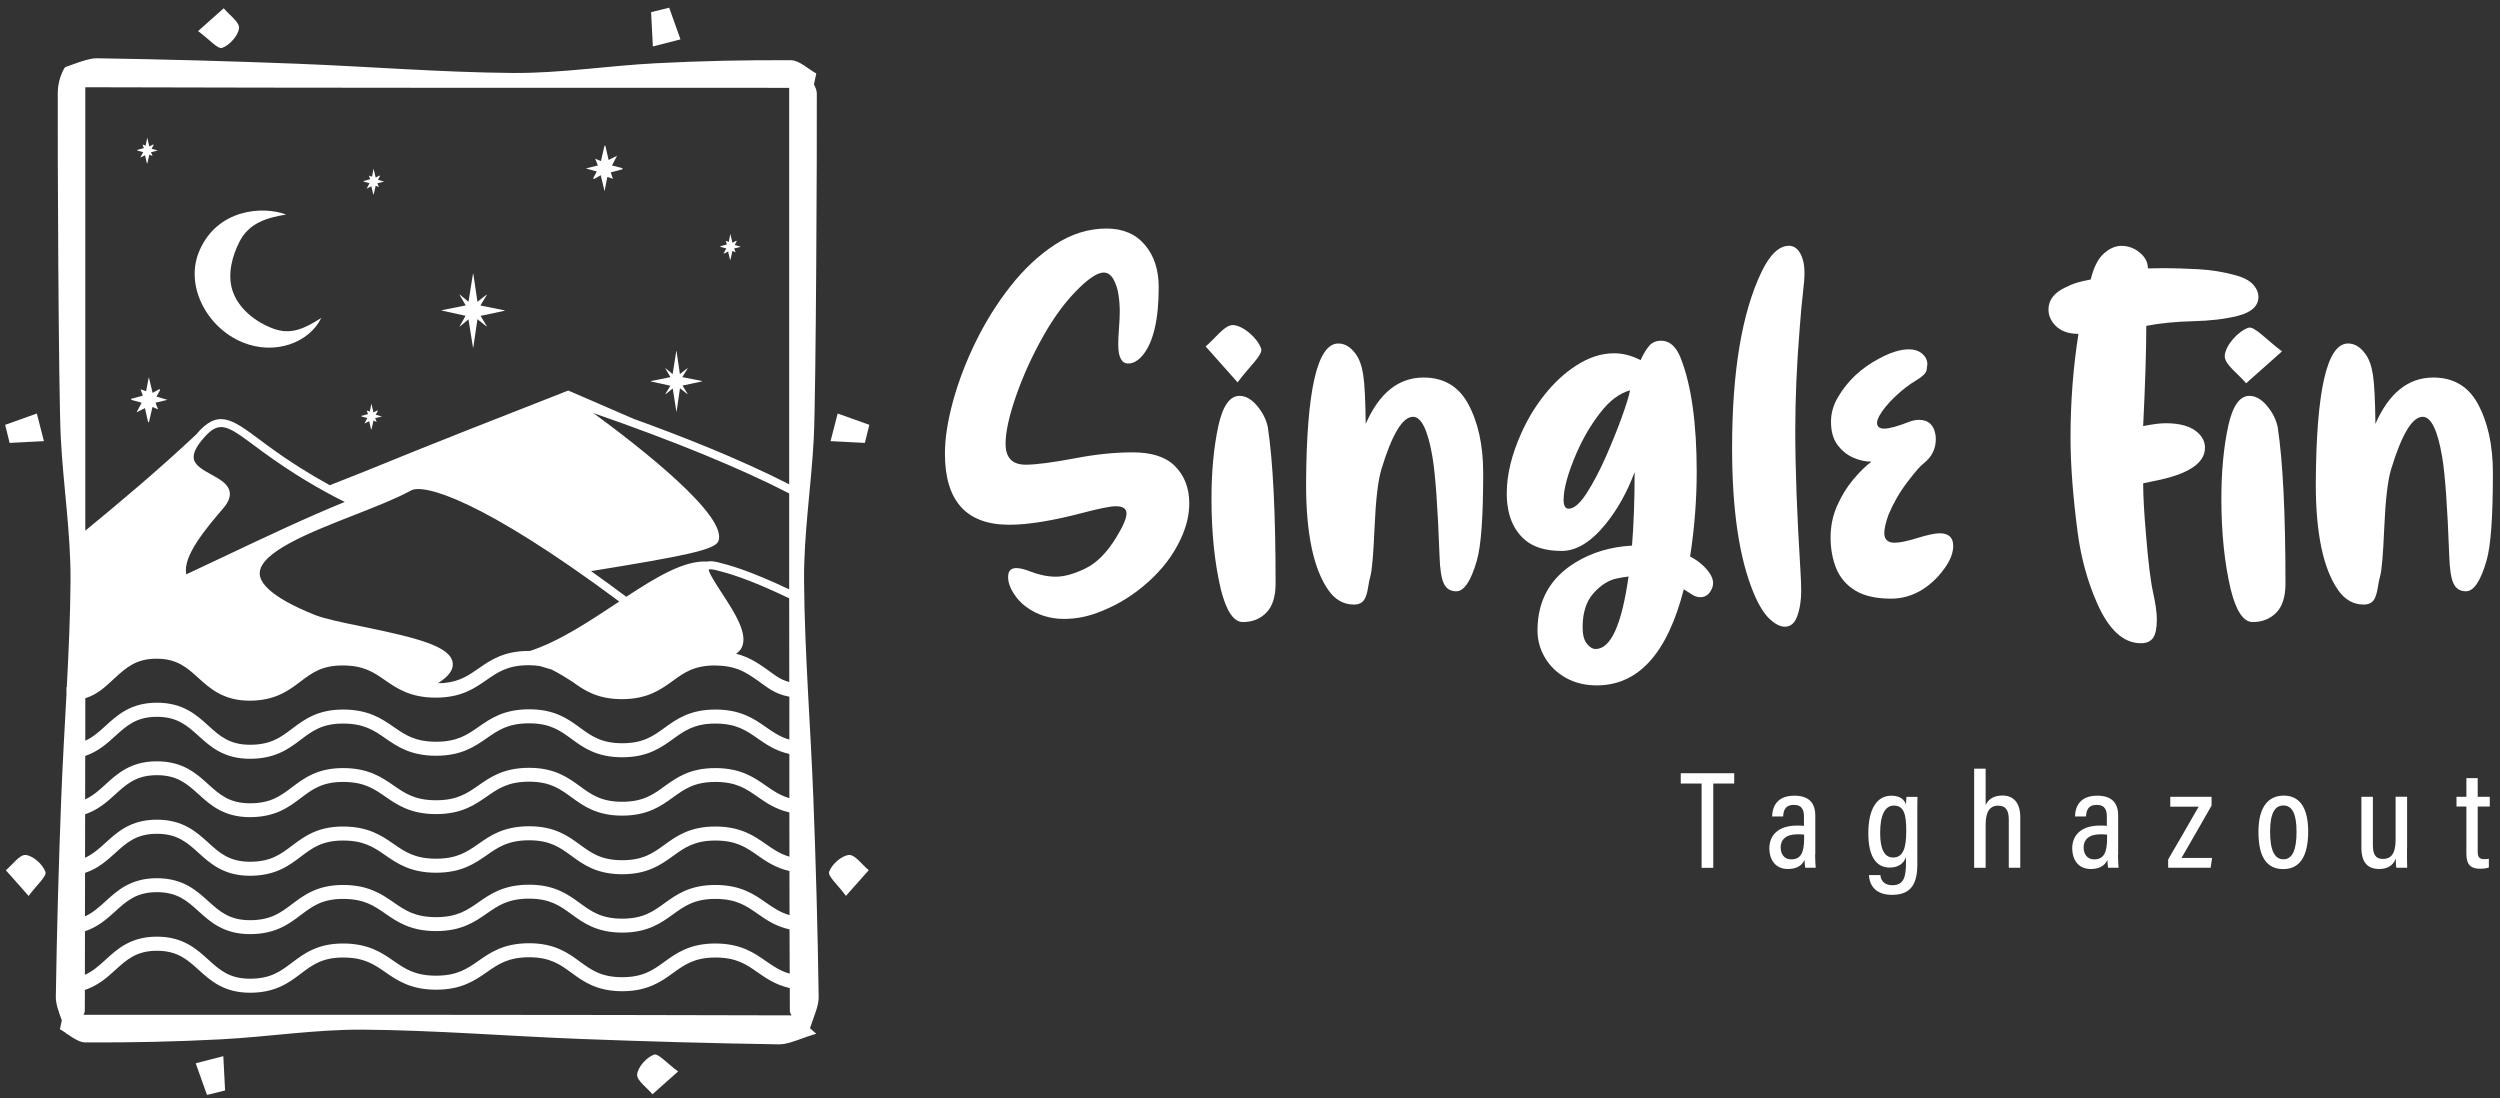 <svg width="296" height="130" viewBox="0 0 296 130" fill="none" xmlns="http://www.w3.org/2000/svg">
<rect x="0" y="0" width="296" height="130" fill="#333333" stroke="none"/>
<path d="M70.66 20.31C70.49 20.62 70.36 20.86 70.23 21.1C70.26 21.13 70.29 21.17 70.32 21.2C70.56 21.07 70.8 20.93 71.13 20.75C71.28 21.37 71.41 21.93 71.58 22.64C71.71 21.97 71.8 21.48 71.91 20.95C72.15 21.03 72.32 21.09 72.57 21.17C72.46 20.87 72.39 20.66 72.31 20.41C72.8 20.28 73.25 20.16 73.71 20.04C73.7 20 73.7 19.95 73.69 19.91C73.3 19.81 72.91 19.7 72.46 19.59C72.65 19.22 72.82 18.91 73.06 18.44C72.64 18.65 72.4 18.77 72.06 18.94C71.92 18.33 71.8 17.79 71.67 17.24C71.64 17.25 71.6 17.25 71.57 17.26C71.44 17.85 71.3 18.43 71.15 19.07C70.9 18.97 70.72 18.89 70.47 18.79C70.59 19.09 70.68 19.32 70.79 19.59C70.33 19.7 69.92 19.8 69.37 19.94C69.88 20.08 70.25 20.19 70.66 20.31Z" fill="white"/>
<path d="M16.77 47.68C16.58 48.05 16.42 48.36 16.17 48.82C16.58 48.61 16.83 48.49 17.16 48.32C17.3 48.92 17.42 49.46 17.54 50C17.57 49.99 17.61 49.99 17.64 49.98C17.77 49.4 17.91 48.82 18.05 48.19C18.3 48.29 18.47 48.37 18.72 48.47C18.6 48.17 18.51 47.95 18.41 47.68C18.87 47.57 19.27 47.47 19.82 47.34C19.3 47.19 18.94 47.08 18.53 46.96C18.7 46.65 18.83 46.41 18.96 46.17C18.93 46.14 18.9 46.1 18.87 46.07C18.63 46.2 18.4 46.33 18.07 46.52C17.92 45.91 17.79 45.36 17.62 44.65C17.49 45.31 17.4 45.8 17.3 46.32C17.06 46.24 16.9 46.18 16.65 46.1C16.75 46.4 16.83 46.61 16.91 46.85C16.42 46.98 15.98 47.1 15.53 47.22C15.54 47.26 15.54 47.31 15.55 47.35C15.94 47.46 16.33 47.56 16.77 47.68Z" fill="white"/>
<path d="M16.26 17.83C16.48 17.89 16.7 17.95 16.95 18.01C16.84 18.22 16.75 18.39 16.61 18.66C16.85 18.54 16.98 18.47 17.17 18.38C17.25 18.72 17.32 19.03 17.39 19.34C17.41 19.34 17.43 19.33 17.45 19.33C17.53 19 17.6 18.67 17.68 18.31C17.82 18.37 17.92 18.41 18.06 18.47C17.99 18.3 17.94 18.17 17.88 18.02C18.14 17.96 18.37 17.9 18.68 17.82C18.39 17.73 18.18 17.67 17.95 17.61C18.05 17.43 18.12 17.3 18.19 17.16C18.17 17.14 18.16 17.12 18.14 17.1C18.01 17.17 17.87 17.25 17.68 17.35C17.6 17 17.52 16.69 17.43 16.29C17.36 16.66 17.3 16.94 17.25 17.24C17.11 17.19 17.02 17.16 16.88 17.11C16.94 17.28 16.98 17.4 17.03 17.54C16.75 17.61 16.5 17.68 16.25 17.75C16.25 17.78 16.25 17.8 16.26 17.83Z" fill="white"/>
<path d="M43.06 21.51C43.28 21.57 43.5 21.63 43.75 21.69C43.64 21.9 43.55 22.07 43.41 22.34C43.65 22.22 43.78 22.15 43.97 22.06C44.05 22.4 44.12 22.71 44.19 23.02C44.21 23.02 44.23 23.01 44.25 23.01C44.33 22.68 44.4 22.35 44.48 21.99C44.62 22.05 44.72 22.09 44.86 22.15C44.79 21.98 44.74 21.86 44.68 21.7C44.94 21.64 45.17 21.58 45.48 21.5C45.19 21.41 44.98 21.35 44.75 21.29C44.85 21.11 44.92 20.98 44.99 20.84C44.97 20.82 44.96 20.8 44.94 20.78C44.81 20.85 44.67 20.93 44.48 21.03C44.4 20.68 44.32 20.37 44.23 19.97C44.16 20.34 44.1 20.62 44.05 20.92C43.91 20.87 43.82 20.84 43.68 20.79C43.74 20.96 43.78 21.08 43.83 21.22C43.55 21.29 43.3 21.36 43.05 21.43C43.06 21.46 43.06 21.48 43.06 21.51Z" fill="white"/>
<path d="M85.3 29.23C85.52 29.29 85.74 29.35 85.99 29.41C85.88 29.62 85.79 29.79 85.65 30.06C85.89 29.94 86.02 29.87 86.21 29.78C86.29 30.12 86.36 30.43 86.43 30.74C86.45 30.74 86.47 30.73 86.49 30.73C86.57 30.4 86.64 30.07 86.72 29.71C86.86 29.77 86.96 29.81 87.1 29.87C87.03 29.7 86.98 29.57 86.92 29.42C87.18 29.36 87.41 29.3 87.72 29.22C87.43 29.13 87.22 29.07 86.99 29.01C87.09 28.83 87.16 28.7 87.23 28.56C87.21 28.54 87.2 28.52 87.18 28.5C87.05 28.57 86.91 28.65 86.72 28.75C86.64 28.4 86.56 28.09 86.47 27.69C86.4 28.06 86.34 28.34 86.29 28.64C86.15 28.59 86.06 28.56 85.92 28.51C85.98 28.68 86.02 28.8 86.07 28.94C85.79 29.01 85.54 29.08 85.29 29.15C85.29 29.18 85.29 29.2 85.3 29.23Z" fill="white"/>
<path d="M43.49 49.5C43.38 49.71 43.29 49.88 43.15 50.15C43.39 50.03 43.52 49.96 43.71 49.87C43.79 50.21 43.86 50.52 43.93 50.83C43.95 50.83 43.97 50.82 43.99 50.82C44.07 50.49 44.14 50.16 44.22 49.8C44.36 49.86 44.46 49.9 44.6 49.96C44.53 49.79 44.48 49.66 44.42 49.51C44.68 49.45 44.91 49.39 45.22 49.31C44.93 49.22 44.72 49.16 44.49 49.1C44.59 48.92 44.66 48.79 44.73 48.65C44.71 48.63 44.7 48.61 44.68 48.59C44.55 48.66 44.41 48.74 44.22 48.84C44.14 48.49 44.06 48.18 43.97 47.78C43.9 48.15 43.84 48.43 43.79 48.73C43.65 48.68 43.56 48.65 43.42 48.6C43.48 48.77 43.52 48.89 43.57 49.03C43.29 49.1 43.04 49.17 42.79 49.24C42.79 49.26 42.8 49.29 42.8 49.31C43.02 49.38 43.24 49.44 43.49 49.5Z" fill="white"/>
<path d="M78.78 46.65C78.79 46.66 78.8 46.67 78.81 46.68C79.08 46.46 79.36 46.23 79.65 45.99C79.8 46.92 79.94 47.82 80.08 48.72C80.09 48.72 80.1 48.72 80.11 48.72C80.24 47.81 80.38 46.91 80.51 45.97C80.82 46.22 81.1 46.44 81.39 46.67C81.4 46.66 81.41 46.65 81.41 46.64C81.21 46.32 81.02 45.99 80.81 45.65C81.61 45.48 82.38 45.32 83.15 45.15C83.15 45.14 83.15 45.13 83.15 45.12C82.37 44.96 81.59 44.81 80.79 44.65C81.01 44.29 81.21 43.96 81.41 43.63C81.4 43.62 81.39 43.61 81.38 43.6C81.09 43.83 80.8 44.06 80.5 44.29C80.36 43.36 80.23 42.46 80.1 41.57C80.09 41.57 80.08 41.57 80.07 41.57C79.93 42.47 79.78 43.37 79.64 44.3C79.34 44.06 79.07 43.83 78.8 43.6C78.79 43.61 78.78 43.62 78.78 43.63C78.98 43.96 79.17 44.3 79.38 44.65C78.59 44.81 77.82 44.97 77.05 45.12C77.05 45.13 77.05 45.14 77.05 45.16C77.81 45.33 78.58 45.5 79.37 45.67C79.16 46.01 78.97 46.33 78.78 46.65Z" fill="white"/>
<path d="M28.71 40.53C32.58 42.12 36.63 40.55 38.04 37.64C36.13 38.86 34.48 39.71 32.33 38.9C30.25 38.12 28.2 36.54 27.51 34.35C26.92 32.49 27.48 30.3 28.37 28.59C29.49 26.42 31.53 25.79 33.88 25.4C31.06 24.35 25.76 24.77 23.63 29.64C21.81 33.78 24.48 38.79 28.71 40.53Z" fill="white"/>
<path d="M54.42 38.62C54.43 38.63 54.44 38.64 54.45 38.65C54.79 38.38 55.12 38.1 55.47 37.81C55.65 38.95 55.82 40.04 56 41.14C56.01 41.14 56.02 41.14 56.04 41.14C56.2 40.04 56.36 38.93 56.53 37.79C56.9 38.09 57.25 38.37 57.6 38.65C57.61 38.64 57.62 38.63 57.63 38.61C57.39 38.21 57.15 37.82 56.9 37.4C57.87 37.19 58.81 36.99 59.76 36.79C59.76 36.78 59.76 36.76 59.76 36.75C58.81 36.56 57.86 36.37 56.88 36.17C57.14 35.73 57.39 35.33 57.63 34.93C57.62 34.92 57.61 34.91 57.6 34.89C57.25 35.17 56.89 35.45 56.53 35.73C56.36 34.59 56.2 33.5 56.04 32.41C56.03 32.41 56.01 32.41 56 32.41C55.83 33.51 55.65 34.61 55.47 35.73C55.11 35.43 54.78 35.16 54.44 34.88C54.43 34.89 54.42 34.9 54.41 34.91C54.65 35.32 54.89 35.73 55.14 36.16C54.17 36.36 53.24 36.54 52.3 36.73C52.3 36.74 52.3 36.76 52.3 36.77C53.23 36.97 54.16 37.18 55.12 37.39C54.88 37.84 54.65 38.23 54.42 38.62Z" fill="white"/>
<path d="M23.17 125.89C23.62 127.14 24.06 128.39 24.51 129.64C25.22 129.46 25.94 129.29 26.65 129.11C26.58 127.76 26.51 126.4 26.44 125.05C25.35 125.33 24.26 125.61 23.17 125.89Z" fill="white"/>
<path d="M77.43 124.87C76.55 125.19 75.52 126.34 75.44 127.21C75.37 127.93 76.6 128.77 77.25 129.56C78.09 128.81 78.93 128.07 80.29 126.86C78.96 125.9 77.95 124.69 77.43 124.87Z" fill="white"/>
<path d="M80.57 4.66C80.12 3.41 79.68 2.16 79.23 0.91C78.52 1.09 77.8 1.26 77.09 1.44C77.16 2.79 77.23 4.15 77.3 5.5C78.39 5.21 79.48 4.93 80.57 4.66Z" fill="white"/>
<path d="M26.31 5.67C27.19 5.35 28.22 4.2 28.3 3.33C28.37 2.61 27.14 1.77 26.49 0.98C25.65 1.73 24.81 2.47 23.45 3.68C24.78 4.65 25.79 5.86 26.31 5.67Z" fill="white"/>
<path d="M5.2 52.23C4.92 51.14 4.64 50.05 4.36 48.96C3.11 49.41 1.86 49.85 0.61 50.3C0.79 51.01 0.96 51.73 1.14 52.44C2.49 52.37 3.85 52.3 5.2 52.23Z" fill="white"/>
<path d="M3.04 101.23C2.32 101.16 1.48 102.39 0.69 103.04C0.92 103.29 1.15 103.55 1.39 103.82L2.23 104.77C2.57 105.16 2.94 105.57 3.39 106.08C4.36 104.76 5.57 103.74 5.38 103.23C5.06 102.34 3.92 101.31 3.04 101.23Z" fill="white"/>
<path d="M96.3 94.49C95.97 85.92 95.27 77.35 95.2 68.78C95.16 63.15 96.06 57.53 96.35 51.89C96.62 46.56 96.74 16.42 96.71 11.09C96.71 10.73 96.57 10.36 96.37 10L96.65 8.7C95.65 8.15 94.64 7.14 93.64 7.13C88.31 7.1 82.97 7.21 77.64 7.49C72 7.78 66.38 8.68 60.75 8.64C52.18 8.57 43.61 7.87 35.04 7.54C27.2 7.24 19.36 7.02 11.51 6.9C11.25 6.9 10.99 6.92 10.72 6.98C9.88 7.14 8.95 7.52 7.84 7.9C7.73 7.94 7.67 8 7.62 8.08H7.61C7.06 9.08 6.84 10.09 6.84 11.09C6.81 16.42 6.92 46.56 7.2 51.89C7.49 57.53 8.39 63.15 8.35 68.78C8.32 72.96 8.13 77.14 7.91 81.32V81.36C7.89 81.36 7.88 81.36 7.87 81.36V82.2C7.65 86.29 7.41 90.39 7.25 94.49C6.95 102.33 6.73 110.17 6.61 118.02C6.6 118.86 6.92 119.72 7.32 120.81C7.24 121.16 7.17 121.51 7.09 121.86C7.32 121.99 7.55 122.14 7.79 122.3C7.8 122.31 7.82 122.32 7.83 122.33C7.84 122.37 7.86 122.41 7.87 122.45C7.89 122.43 7.9 122.41 7.92 122.39C7.98 122.43 8.03 122.47 8.09 122.51C8.13 122.54 8.17 122.57 8.21 122.59C8.22 122.6 8.24 122.61 8.25 122.62C8.35 122.69 8.45 122.76 8.55 122.82C8.59 122.85 8.63 122.87 8.67 122.89C8.75 122.94 8.83 122.99 8.91 123.03C8.95 123.06 9 123.08 9.04 123.1C9.11 123.14 9.19 123.18 9.26 123.21C9.3 123.23 9.35 123.25 9.39 123.27C9.47 123.3 9.55 123.33 9.63 123.35C9.67 123.36 9.71 123.37 9.75 123.38C9.87 123.41 9.98 123.42 10.1 123.42C15.43 123.45 20.77 123.34 26.1 123.06C31.74 122.77 37.36 121.87 42.99 121.91C51.56 121.98 60.13 122.68 68.7 123.01C76.54 123.31 84.38 123.53 92.23 123.65C92.43 123.65 92.64 123.63 92.84 123.6C92.89 123.59 92.95 123.58 93 123.57C93.19 123.53 93.37 123.49 93.57 123.43C93.59 123.42 93.61 123.42 93.63 123.41C93.85 123.34 94.09 123.26 94.33 123.18C94.42 123.15 94.52 123.11 94.62 123.08C95.21 122.87 95.88 122.62 96.65 122.39C96.37 122.17 96.13 121.95 95.9 121.74C96.42 120.17 96.95 119.09 96.93 118.02C96.82 110.17 96.6 102.33 96.3 94.49ZM93.5 115.28C92.37 114.96 91.56 114.4 90.68 113.79C89.29 112.82 87.71 111.71 84.69 111.71C81.67 111.71 80.09 112.85 78.69 113.86C77.33 114.85 76.15 115.7 73.67 115.7C71.18 115.7 70.01 114.84 68.65 113.85C67.26 112.83 65.68 111.68 62.65 111.68C59.63 111.68 58.06 112.78 56.67 113.75C55.31 114.7 54.13 115.52 51.63 115.52C49.13 115.52 47.96 114.71 46.59 113.76C45.2 112.8 43.62 111.71 40.61 111.71C37.58 111.71 36 112.91 34.6 113.96C33.24 114.99 32.07 115.88 29.59 115.88C27.15 115.88 25.99 114.83 24.64 113.6C23.24 112.33 21.65 110.9 18.57 110.9C15.49 110.9 13.9 112.35 12.5 113.63C11.72 114.34 10.99 115 10.05 115.42C10.05 113.76 10.06 112.04 10.06 110.26C11.61 109.74 12.66 108.8 13.62 107.93C14.97 106.7 16.14 105.63 18.57 105.63C21.01 105.63 22.17 106.68 23.52 107.9C24.92 109.17 26.51 110.6 29.59 110.6C32.62 110.6 34.21 109.4 35.6 108.35C36.96 107.32 38.13 106.43 40.61 106.43C43.11 106.43 44.28 107.24 45.65 108.19C47.04 109.15 48.62 110.24 51.63 110.24C54.65 110.24 56.22 109.14 57.62 108.17C58.98 107.22 60.16 106.4 62.65 106.4C65.14 106.4 66.31 107.26 67.67 108.25C69.06 109.26 70.64 110.42 73.67 110.42C76.69 110.42 78.27 109.28 79.67 108.27C81.03 107.29 82.21 106.43 84.69 106.43C87.19 106.43 88.36 107.25 89.73 108.21C90.73 108.91 91.83 109.67 93.48 110.04C93.49 111.86 93.49 113.6 93.5 115.28ZM93.48 108.35C92.36 108.03 91.56 107.47 90.68 106.86C89.29 105.89 87.71 104.78 84.69 104.78C81.67 104.78 80.09 105.92 78.69 106.93C77.33 107.92 76.15 108.77 73.67 108.77C71.18 108.77 70.01 107.91 68.65 106.92C67.26 105.91 65.68 104.75 62.65 104.75C59.63 104.75 58.06 105.85 56.67 106.82C55.31 107.77 54.13 108.59 51.63 108.59C49.13 108.59 47.96 107.78 46.59 106.83C45.2 105.87 43.62 104.78 40.61 104.78C37.58 104.78 36 105.98 34.6 107.03C33.24 108.06 32.07 108.95 29.59 108.95C27.15 108.95 25.99 107.9 24.64 106.68C23.24 105.41 21.65 103.98 18.57 103.98C15.49 103.98 13.9 105.43 12.5 106.71C11.72 107.42 11 108.07 10.06 108.5C10.06 106.83 10.07 105.11 10.07 103.35C11.61 102.83 12.66 101.89 13.62 101.02C14.97 99.79 16.14 98.72 18.57 98.72C21.01 98.72 22.17 99.77 23.52 100.99C24.92 102.26 26.51 103.69 29.59 103.69C32.62 103.69 34.21 102.49 35.6 101.44C36.96 100.41 38.13 99.52 40.61 99.52C43.11 99.52 44.28 100.33 45.65 101.28C47.04 102.24 48.62 103.33 51.63 103.33C54.65 103.33 56.22 102.23 57.62 101.26C58.98 100.31 60.16 99.49 62.65 99.49C65.14 99.49 66.31 100.35 67.67 101.34C69.06 102.36 70.64 103.51 73.67 103.51C76.69 103.51 78.27 102.37 79.67 101.36C81.03 100.38 82.21 99.52 84.69 99.52C87.19 99.52 88.36 100.34 89.73 101.3C90.73 102 91.83 102.75 93.47 103.13C93.48 104.91 93.48 106.66 93.48 108.35ZM93.47 101.43C92.36 101.11 91.55 100.55 90.68 99.94C89.29 98.97 87.71 97.86 84.69 97.86C81.67 97.86 80.09 99 78.69 100.01C77.33 101 76.15 101.85 73.67 101.85C71.18 101.85 70.01 100.99 68.65 100C67.26 98.98 65.68 97.83 62.65 97.83C59.63 97.83 58.06 98.93 56.67 99.9C55.31 100.85 54.13 101.67 51.63 101.67C49.13 101.67 47.96 100.86 46.59 99.91C45.2 98.95 43.62 97.86 40.61 97.86C37.58 97.86 36 99.06 34.6 100.11C33.24 101.14 32.07 102.03 29.59 102.03C27.15 102.03 25.99 100.98 24.64 99.75C23.24 98.48 21.65 97.05 18.57 97.05C15.49 97.05 13.9 98.5 12.5 99.78C11.72 100.49 11 101.13 10.07 101.56C10.07 99.88 10.07 98.15 10.08 96.41C11.61 95.89 12.67 94.95 13.62 94.08C14.97 92.85 16.14 91.78 18.57 91.78C21.01 91.78 22.17 92.83 23.52 94.05C24.92 95.32 26.51 96.75 29.59 96.75C32.62 96.75 34.21 95.55 35.6 94.5C36.96 93.47 38.13 92.58 40.61 92.58C43.11 92.58 44.28 93.39 45.65 94.34C47.04 95.3 48.62 96.39 51.63 96.39C54.65 96.39 56.22 95.29 57.62 94.32C58.98 93.37 60.16 92.55 62.65 92.55C65.14 92.55 66.31 93.41 67.67 94.4C69.06 95.41 70.64 96.57 73.67 96.57C76.69 96.57 78.27 95.43 79.67 94.42C81.03 93.44 82.21 92.58 84.69 92.58C87.19 92.58 88.36 93.4 89.73 94.36C90.72 95.05 91.82 95.81 93.46 96.19C93.47 97.97 93.47 99.72 93.47 101.43ZM93.46 94.5C92.35 94.18 91.55 93.63 90.68 93.02C89.29 92.05 87.71 90.94 84.69 90.94C81.67 90.94 80.09 92.08 78.69 93.09C77.33 94.08 76.15 94.93 73.67 94.93C71.18 94.93 70.01 94.07 68.65 93.08C67.26 92.07 65.68 90.91 62.65 90.91C59.63 90.91 58.06 92.01 56.67 92.98C55.31 93.93 54.13 94.75 51.63 94.75C49.13 94.75 47.96 93.94 46.59 92.99C45.2 92.03 43.62 90.94 40.61 90.94C37.58 90.94 36 92.14 34.6 93.19C33.24 94.22 32.07 95.11 29.59 95.11C27.15 95.11 25.99 94.06 24.64 92.84C23.24 91.57 21.65 90.14 18.57 90.14C15.49 90.14 13.9 91.59 12.5 92.87C11.73 93.58 11.01 94.22 10.08 94.65C10.08 92.96 10.08 91.24 10.09 89.5C11.62 88.98 12.67 88.04 13.62 87.17C14.97 85.94 16.14 84.87 18.57 84.87C21.01 84.87 22.17 85.92 23.52 87.14C24.92 88.41 26.51 89.84 29.59 89.84C32.62 89.84 34.21 88.64 35.6 87.59C36.96 86.56 38.13 85.67 40.61 85.67C43.11 85.67 44.28 86.48 45.65 87.43C47.04 88.39 48.62 89.48 51.63 89.48C54.65 89.48 56.22 88.38 57.62 87.41C58.98 86.46 60.16 85.64 62.65 85.64C65.14 85.64 66.31 86.5 67.67 87.49C69.06 88.51 70.64 89.66 73.67 89.66C76.69 89.66 78.27 88.52 79.67 87.51C81.03 86.53 82.21 85.67 84.69 85.67C87.19 85.67 88.36 86.49 89.73 87.45C90.72 88.14 91.82 88.9 93.46 89.27C93.46 91.04 93.46 92.78 93.46 94.5ZM27.19 58.23C27.02 57.29 26.05 56.76 25.03 56.19C24.08 55.67 23.1 55.13 22.95 54.34C22.84 53.77 23.15 53.02 23.89 52.13C25.92 49.64 26.81 50.31 30.16 52.79L31.12 53.5C34.61 56.05 37.87 57.97 40.82 59.43C36.43 61.21 31.22 63.67 26.09 66.1C24.72 66.75 23.37 67.39 22.06 68C21.59 65.86 24.4 62.56 26.49 60.11C27.06 59.43 27.29 58.81 27.19 58.23ZM70.26 48.91C79.88 52.25 87.62 55.43 93.44 58.42C93.44 62.2 93.44 66 93.44 69.78C88.62 67.49 86.19 66.87 85.07 66.59C84.63 66.48 84.12 66.39 83.72 66.49C81.05 66.32 77.73 68.31 74.15 70.66C72.68 69.56 71.29 68.55 69.98 67.62C81.11 65.82 84.64 65.09 85.05 64.09C86.27 61.14 75.8 52.97 70.26 48.91ZM93.45 80.75C92.27 80.45 91.66 79.85 90.68 79.17C89.73 78.51 88.68 77.79 87.15 77.4C87.42 77.22 87.64 77 87.79 76.73C88.65 75.11 86.98 72.54 85.5 70.27C84.85 69.27 83.86 67.75 83.92 67.43C83.92 67.43 84.1 67.33 84.84 67.52C85.96 67.8 88.43 68.43 93.44 70.84C93.44 74.16 93.45 77.47 93.45 80.75ZM73.32 71.22C69.9 73.48 66.27 75.93 62.75 77.07C62.71 77.07 62.68 77.07 62.65 77.07C59.63 77.07 58.06 78.17 56.67 79.14C55.49 79.96 54.44 80.69 52.56 80.87C52.34 80.88 52.11 80.89 51.85 80.89C53.14 80.08 53.7 79.3 53.6 78.49C53.36 76.49 49.22 75.49 42.92 74.19C40.59 73.71 38.39 73.26 37.23 72.79C31.87 70.63 30.75 68.93 30.75 67.89C30.76 65.36 36.72 63.03 41.97 60.97C44.52 59.97 46.92 59.03 48.67 58.07C50.18 57.25 57.06 59.13 73.32 71.22ZM13.58 80.29C14.93 79.06 16.1 77.99 18.53 77.99C20.97 77.99 22.13 79.04 23.48 80.26C24.88 81.53 26.47 82.96 29.55 82.96C32.58 82.96 34.17 81.76 35.56 80.71C36.92 79.68 38.09 78.79 40.57 78.79C43.07 78.79 44.24 79.6 45.61 80.55C47 81.51 48.58 82.6 51.59 82.6C54.61 82.6 56.18 81.5 57.58 80.53C58.94 79.58 60.12 78.76 62.61 78.76C63.11 78.76 63.55 78.8 63.96 78.87C64.16 78.93 64.35 78.99 64.55 79.05C64.8 79.13 65.05 79.2 65.3 79.27C66.15 79.69 67 80.22 67.78 80.72C69.14 81.71 70.71 82.78 73.64 82.78C76.66 82.78 78.24 81.64 79.64 80.63C81 79.64 82.18 78.79 84.66 78.79C84.72 78.79 84.78 78.8 84.84 78.8C86.56 78.83 87.65 79.26 88.63 79.86C88.99 80.08 89.34 80.32 89.7 80.57C90.79 81.33 91.68 82.17 93.46 82.49C93.46 84.2 93.46 85.89 93.46 87.57C92.35 87.25 91.56 86.7 90.69 86.09C89.3 85.12 87.72 84.01 84.7 84.01C81.68 84.01 80.1 85.15 78.7 86.16C77.34 87.15 76.16 88 73.68 88C71.19 88 70.02 87.14 68.66 86.15C67.27 85.13 65.69 83.98 62.66 83.98C59.64 83.98 58.07 85.08 56.68 86.05C55.32 87 54.14 87.82 51.64 87.82C49.14 87.82 47.97 87.01 46.6 86.06C45.21 85.1 43.63 84.01 40.62 84.01C37.59 84.01 36.01 85.21 34.61 86.26C33.25 87.29 32.08 88.18 29.6 88.18C27.16 88.18 26 87.13 24.65 85.9C23.25 84.63 21.66 83.2 18.58 83.2C15.5 83.2 13.91 84.65 12.51 85.93C11.74 86.63 11.02 87.28 10.1 87.7C10.1 86.04 10.1 84.36 10.1 82.67C11.65 82.19 12.58 81.2 13.58 80.29ZM93.44 10.4C93.44 23.05 93.44 39.95 93.44 57.34C87.26 54.19 80.25 51.48 75.02 49.59L67.77 46.45L67.29 46.24L67.02 46.34L55.11 51.02C51.15 52.6 47.18 54.17 43.24 55.79C41.85 56.35 40.45 56.9 39.05 57.45C36.74 56.19 34.27 54.65 31.66 52.74L30.71 52.03C27.44 49.6 25.78 48.38 23.22 51.45C18.75 55.65 14.13 59.52 10.1 62.83C10.11 43.51 10.1 24.32 10.1 10.33C37.88 10.41 65.66 10.4 93.44 10.4ZM9.88 120.15C9.93 120.07 9.97 119.99 9.99 119.92C10.02 119.84 10.04 119.75 10.04 119.66C10.04 118.87 10.04 118.05 10.05 117.21C11.6 116.69 12.67 115.75 13.63 114.87C14.98 113.64 16.15 112.57 18.58 112.57C21.02 112.57 22.18 113.62 23.53 114.84C24.93 116.11 26.52 117.54 29.6 117.54C32.63 117.54 34.22 116.34 35.61 115.29C36.97 114.26 38.14 113.37 40.62 113.37C43.12 113.37 44.29 114.18 45.66 115.13C47.05 116.09 48.63 117.18 51.64 117.18C54.66 117.18 56.23 116.08 57.63 115.11C58.99 114.16 60.17 113.34 62.66 113.34C65.15 113.34 66.32 114.2 67.68 115.19C69.07 116.21 70.65 117.36 73.68 117.36C76.7 117.36 78.28 116.22 79.68 115.21C81.04 114.23 82.22 113.37 84.7 113.37C87.2 113.37 88.37 114.19 89.74 115.15C90.74 115.85 91.85 116.61 93.51 116.99C93.51 117.9 93.51 118.79 93.52 119.66C93.52 119.84 93.59 120.03 93.72 120.22C65.76 120.14 37.82 120.15 9.88 120.15Z" fill="white"/>
<path d="M102.93 50.3C101.68 49.85 100.43 49.41 99.18 48.96C98.9 50.05 98.62 51.14 98.34 52.23C99.69 52.3 101.05 52.37 102.4 52.44C102.58 51.72 102.76 51.01 102.93 50.3Z" fill="white"/>
<path d="M100.51 101.23C99.63 101.31 98.48 102.34 98.17 103.22C97.98 103.73 99.19 104.75 100.16 106.07C101.37 104.71 102.11 103.87 102.86 103.03C102.07 102.39 101.23 101.17 100.51 101.23Z" fill="white"/>
<path d="M201.48 92.77H199V91.55H205.33V92.77H202.85V102.75H201.47V92.77H201.48Z" fill="white"/>
<path d="M214.91 101.19C214.91 101.69 214.95 102.45 214.98 102.74H213.74C213.7 102.56 213.66 102.12 213.66 101.82C213.35 102.48 212.73 102.89 211.69 102.89C210.08 102.89 209.49 101.62 209.49 100.45C209.49 98.88 210.56 97.75 212.75 97.75C213.12 97.75 213.35 97.75 213.59 97.78V96.7C213.59 96.08 213.48 95.3 212.4 95.3C211.25 95.3 211.17 96.11 211.12 96.67H209.82C209.85 95.46 210.43 94.21 212.45 94.21C214.12 94.21 214.93 95.01 214.93 96.57V101.19H214.91ZM213.61 98.82C213.4 98.79 213.18 98.78 212.82 98.78C211.4 98.78 210.83 99.46 210.83 100.34C210.83 101.06 211.21 101.75 212.07 101.75C213.25 101.75 213.61 100.91 213.61 99.24V98.82Z" fill="white"/>
<path d="M227.02 102.18C227.02 104.42 226.46 105.95 224.02 105.95C221.81 105.95 221.33 104.54 221.28 103.61H222.64C222.67 104.03 222.91 104.81 224.06 104.81C225.4 104.81 225.67 103.83 225.67 102.18V101.49C225.37 102.31 224.67 102.72 223.75 102.72C222.04 102.72 221.21 101.26 221.21 98.65C221.21 95.65 222.31 94.21 223.93 94.21C225.06 94.21 225.52 94.76 225.67 95.27C225.67 94.92 225.71 94.53 225.73 94.35H227.03C227.01 94.8 227.01 95.65 227.01 96.79V102.18H227.02ZM222.61 98.61C222.61 100.59 223.14 101.53 224.14 101.53C225.38 101.53 225.7 100.31 225.7 98.39C225.7 96.5 225.47 95.38 224.23 95.38C223.18 95.39 222.61 96.49 222.61 98.61Z" fill="white"/>
<path d="M235.1 91V95.32C235.4 94.66 236.02 94.19 237.09 94.19C238.35 94.19 239.2 94.99 239.2 96.77V102.74H237.84V97.05C237.84 96.06 237.57 95.39 236.58 95.39C235.48 95.39 235.1 96.28 235.1 97.68V102.75H233.74V91.01H235.1V91Z" fill="white"/>
<path d="M250.77 101.19C250.77 101.69 250.81 102.45 250.84 102.74H249.6C249.56 102.56 249.52 102.12 249.52 101.82C249.21 102.48 248.59 102.89 247.55 102.89C245.94 102.89 245.35 101.62 245.35 100.45C245.35 98.88 246.42 97.75 248.61 97.75C248.98 97.75 249.21 97.75 249.45 97.78V96.7C249.45 96.08 249.34 95.3 248.26 95.3C247.11 95.3 247.03 96.11 246.98 96.67H245.68C245.71 95.46 246.29 94.21 248.31 94.21C249.98 94.21 250.79 95.01 250.79 96.57V101.19H250.77ZM249.48 98.82C249.27 98.79 249.05 98.78 248.69 98.78C247.27 98.78 246.7 99.46 246.7 100.34C246.7 101.06 247.08 101.75 247.94 101.75C249.12 101.75 249.48 100.91 249.48 99.24V98.82Z" fill="white"/>
<path d="M256.71 101.76C257.57 100.31 259.17 97.51 260.32 95.51H256.96V94.34H261.85V95.38C261.04 96.79 259.34 99.79 258.29 101.58H261.91L261.74 102.74H256.71V101.76Z" fill="white"/>
<path d="M273.29 98.45C273.29 101.42 272.27 102.9 270.34 102.9C268.38 102.9 267.4 101.48 267.4 98.48C267.4 95.55 268.56 94.2 270.4 94.2C272.27 94.2 273.29 95.63 273.29 98.45ZM268.78 98.48C268.78 100.67 269.3 101.74 270.36 101.74C271.41 101.74 271.91 100.67 271.91 98.48C271.91 96.39 271.42 95.37 270.35 95.37C269.33 95.37 268.78 96.3 268.78 98.48Z" fill="white"/>
<path d="M284.99 100.41C284.99 101.5 284.99 102.33 285.01 102.74H283.72C283.68 102.49 283.66 102.15 283.66 101.66C283.34 102.48 282.66 102.89 281.69 102.89C280.67 102.89 279.59 102.45 279.59 100.38V94.34H280.95V100.06C280.95 101.09 281.22 101.7 282.14 101.7C283.03 101.7 283.64 101.17 283.64 99.44V94.33H285V100.41H284.99Z" fill="white"/>
<path d="M290.85 94.34H292.02V92.13H293.36V94.34H294.79V95.49H293.36V100.82C293.36 101.38 293.48 101.72 294.11 101.72C294.31 101.72 294.52 101.71 294.68 101.68V102.71C294.38 102.83 293.94 102.86 293.65 102.86C292.59 102.86 292.02 102.44 292.02 101.08V95.49H290.85V94.34Z" fill="white"/>
<path d="M270.19 41.6C268.29 43.29 267.12 44.33 265.94 45.38C265.03 44.28 263.32 43.1 263.41 42.09C263.52 40.86 264.97 39.25 266.19 38.81C266.91 38.55 268.34 40.24 270.19 41.6Z" fill="white"/>
<path d="M146.53 45.27C144.84 43.37 143.8 42.2 142.75 41.02C143.85 40.11 145.03 38.4 146.04 38.49C147.27 38.6 148.88 40.04 149.32 41.27C149.58 41.99 147.89 43.42 146.53 45.27Z" fill="white"/>
<path d="M126 73.28C124.29 73.28 122.78 72.8 121.48 71.84C120.9 71.42 120.41 70.88 119.99 70.22C119.57 69.56 119.36 68.92 119.36 68.31C119.36 67.61 119.68 67.26 120.33 67.26C120.77 67.26 121.33 67.4 122.03 67.68C123.08 68.08 124.07 68.28 125.01 68.28C126 68.28 127.17 67.96 128.5 67.31C129.83 66.67 131.04 65.46 132.12 63.7C132.96 62.34 133.38 61.37 133.38 60.8C133.38 60.22 132.96 59.94 132.12 59.94C131.47 59.94 130.17 60.2 128.2 60.72C124.63 61.66 121.72 62.13 119.49 62.13C114.42 62.13 111.88 59.32 111.88 53.71C111.88 51.91 112.2 49.85 112.83 47.53C113.47 45.2 114.36 42.85 115.52 40.48C116.68 38.11 118.05 35.91 119.64 33.89C121.23 31.87 122.98 30.22 124.91 28.96C126.84 27.7 128.87 27.06 131.02 27.06C132.96 27.06 134.47 27.71 135.56 29C136.65 30.29 137.19 31.95 137.19 33.99C137.19 37.81 136.57 40.48 135.33 42.02C134.77 42.7 134.19 43.04 133.58 43.04C132.8 43.04 132.4 42.29 132.4 40.79C132.4 40.27 132.43 39.61 132.49 38.83C132.55 38.05 132.58 37.39 132.58 36.87C132.58 36.23 132.53 35.55 132.42 34.86C132.32 34.16 132.11 33.56 131.82 33.04C131.52 32.53 131.14 32.27 130.67 32.27C130.01 32.27 129.07 32.85 127.87 34C126.3 35.5 124.85 37.43 123.53 39.78C122.2 42.13 121.13 44.5 120.3 46.88C119.47 49.26 119.06 51.15 119.06 52.54C119.06 54.2 119.85 55.02 121.44 55.02C122.66 55.02 124.65 54.76 127.4 54.24C129.75 53.79 131.99 53.56 134.12 53.56C136.33 53.56 137.98 54.08 139.06 55.13C140.23 56.28 140.81 57.77 140.81 59.6C140.81 61 140.46 62.42 139.76 63.89C138.89 65.74 137.62 67.41 135.94 68.91C134.27 70.41 132.43 71.56 130.42 72.36C128.93 72.98 127.45 73.28 126 73.28Z" fill="white"/>
<path d="M147.16 73.65C146.06 73.65 145.19 72.35 144.54 69.75C143.81 66.65 143.44 63.08 143.44 59.05C143.44 55.82 143.71 52.96 144.25 50.45C144.77 48.06 145.61 46.87 146.76 46.87C147.49 46.87 148.19 47.27 148.85 48.06C149.51 48.85 149.93 49.69 150.11 50.58C150.72 54.59 151.03 60.76 151.03 69.09C151.03 70.64 150.67 71.79 149.94 72.53C149.22 73.28 148.29 73.65 147.16 73.65Z" fill="white"/>
<path d="M160.31 71.58C159.07 71.58 158.05 71 157.25 69.83C155.51 67.32 154.64 63.15 154.64 57.33C154.69 46.22 155.96 40.67 158.46 40.67C159.21 40.67 159.88 41.06 160.47 41.85C160.92 42.43 161.23 43.26 161.4 44.35C161.57 45.44 161.67 47.39 161.7 50.19C163.3 46.53 165.59 44.7 168.55 44.7C170.9 44.7 172.65 45.71 173.78 47.73C175 49.93 175.61 52.69 175.61 56.02C175.61 61.22 175.36 64.68 174.85 66.4C174.15 68.81 173.34 70.01 172.42 70.01C171.74 70.01 171.25 69.71 170.96 69.11C170.66 68.51 170.49 67.41 170.44 65.8C170.23 60.05 169.95 56.14 169.6 54.08C169.06 50.92 168.29 49.35 167.3 49.35C166.06 49.35 164.82 51.42 163.56 55.55C163.16 56.88 162.89 59.16 162.75 62.41C162.61 65.66 162.44 67.6 162.25 68.23C162.15 68.61 162.06 69.02 162 69.46C161.94 69.9 161.84 70.3 161.7 70.66C161.47 71.28 161.01 71.58 160.31 71.58Z" fill="white"/>
<path d="M189.05 81.15C187.67 81.15 186.46 80.85 185.4 80.26C184.35 79.67 183.52 78.87 182.93 77.88C182.34 76.89 182.04 75.8 182.04 74.64C182.04 71.12 183.53 68.44 186.51 66.61C188.46 65.41 190.7 64.74 193.23 64.6C193.44 62 193.54 59.1 193.54 55.89C192.67 58.24 191.53 60.28 190.14 62.01C188.41 64.15 186.67 65.23 184.91 65.23C183.06 65.23 181.63 64.81 180.62 63.98C179.14 62.74 178.4 60.89 178.4 58.41C178.4 56.2 178.98 53.82 180.13 51.27C180.86 49.63 181.78 48.11 182.89 46.72C184 45.33 185.22 44.19 186.56 43.32C188.06 42.33 189.58 41.83 191.11 41.83C192.16 41.83 193.2 42.1 194.25 42.64C194.58 41.91 194.92 41.34 195.27 40.94C195.62 40.54 196.09 40.34 196.68 40.34C197.69 40.34 198.47 41.04 199.01 42.43C200.26 45.64 200.89 50.12 200.89 55.87C200.89 59.15 200.63 62.49 200.11 65.89C201.09 66.4 201.85 67.05 202.41 67.85C202.69 68.27 202.83 68.66 202.83 69.03C202.83 69.43 202.69 69.81 202.41 70.17C202.13 70.53 201.76 70.71 201.29 70.71C200.96 70.71 200.6 70.58 200.22 70.32L199.36 69.77C197.42 77.35 193.99 81.15 189.05 81.15ZM185.73 60.23C186.36 60.23 187.06 59.62 187.85 58.41C188.63 57.2 189.39 55.76 190.12 54.11C190.85 52.45 191.48 50.88 192.02 49.4C192.55 47.92 192.88 46.85 193 46.21C191.74 46.56 190.56 47.45 189.46 48.88C188.35 50.31 187.42 51.9 186.65 53.67C185.64 56.02 185.13 57.86 185.13 59.19C185.13 59.88 185.33 60.23 185.73 60.23ZM188.92 76.84C190.72 76.84 192.01 73.98 192.82 68.26C192.38 68.31 191.9 68.39 191.38 68.5C190.42 68.71 189.51 69.29 188.66 70.25C187.81 71.21 187.38 72.55 187.38 74.28C187.38 75.15 187.55 75.8 187.89 76.22C188.23 76.64 188.57 76.84 188.92 76.84Z" fill="white"/>
<path d="M211.33 74.2C210.77 74.2 210.16 73.89 209.5 73.26C208.84 72.63 208.22 71.62 207.64 70.23C205.93 66.13 205.08 60.41 205.08 53.05C205.08 43.97 206.25 37 208.58 32.16C209.57 30.12 210.65 29.1 211.82 29.1C212.46 29.1 212.96 29.51 213.31 30.33C213.54 30.87 213.65 31.52 213.65 32.29C213.65 32.88 213.59 33.67 213.47 34.66C213.35 35.65 213.22 37.06 213.08 38.91C212.73 43.22 212.56 47.23 212.56 50.97C212.56 55.49 212.76 60.94 213.16 67.34C213.23 68.46 213.26 69.34 213.26 69.98C213.26 71.15 213.09 72.17 212.76 73.04C212.47 73.8 211.99 74.2 211.33 74.2Z" fill="white"/>
<path d="M223.94 70.88C222.13 70.88 220.7 70.56 219.65 69.91C218.6 69.27 217.86 68.39 217.41 67.3C216.97 66.2 216.74 64.98 216.74 63.64C216.74 62.3 217 61.04 217.52 59.87C218.04 58.7 218.67 57.67 219.42 56.78C220.16 55.89 220.88 55.18 221.58 54.66C220.86 54.66 220.14 54.5 219.41 54.18C218.68 53.86 218.06 53.35 217.55 52.66C217.04 51.97 216.79 51.06 216.79 49.93C216.79 48.92 217.07 47.94 217.63 47C218.75 45.1 220.35 43.59 222.44 42.48C223.82 41.73 225 41.36 226 41.36C226.63 41.36 227.12 41.51 227.49 41.8C227.96 42.17 228.2 42.61 228.2 43.13C228.2 43.22 228.17 43.44 228.11 43.81C228.05 44.18 227.62 44.59 226.82 45.07C226.02 45.54 225.2 46.18 224.36 46.98C223.52 47.78 222.9 48.54 222.5 49.26C222.33 49.59 222.24 49.86 222.24 50.07C222.24 50.52 222.53 50.75 223.1 50.75C223.71 50.75 224.74 50.46 226.19 49.89C226.56 49.77 226.9 49.71 227.21 49.71C228.29 49.71 228.94 50.28 229.15 51.41C229.18 51.58 229.2 51.78 229.2 51.99C229.2 53.14 228.73 54.09 227.79 54.84C227.37 55.15 226.71 55.91 225.8 57.12C224.89 58.32 224.16 59.6 223.6 60.94C223.27 61.86 223.1 62.59 223.1 63.11C223.1 63.88 223.51 64.26 224.33 64.26C224.92 64.26 225.82 64.07 227.02 63.7C228.22 63.33 229.1 63.14 229.66 63.14C230.72 63.14 231.26 63.64 231.26 64.63C231.26 65.47 230.91 66.37 230.21 67.32C229.41 68.44 228.46 69.31 227.37 69.95C226.29 70.56 225.14 70.88 223.94 70.88Z" fill="white"/>
<path d="M253.49 76.16C251.41 76.16 249.68 74.57 248.29 71.4C247.16 68.84 246.39 66.04 245.99 63.01C245.43 58.72 245.15 54.99 245.15 51.82C245.15 47.62 245.46 43.52 246.09 39.53C244.89 39.53 243.96 39.19 243.32 38.51C242.8 37.95 242.54 37.33 242.54 36.65C242.54 35.55 243.18 34.69 244.48 34.06C244.95 33.82 245.42 33.62 245.88 33.48C246.34 33.34 246.9 33.21 247.54 33.09C247.89 31.66 248.4 30.64 249.08 30.03C249.76 29.42 250.46 29.11 251.17 29.11C251.99 29.11 252.72 29.38 253.35 29.91C253.99 30.44 254.31 31.06 254.31 31.78L256.22 31.75C257.25 31.75 258.57 31.79 260.18 31.87C261.79 31.95 263.36 32.21 264.87 32.64C265.81 32.92 266.48 33.31 266.88 33.82C267.23 34.26 267.4 34.69 267.4 35.13C267.4 36.23 266.58 36.99 264.94 37.4C263.49 37.77 261.73 37.98 259.66 38.03C257.58 38.08 255.74 38.27 254.12 38.58C254.12 41.39 254 45.34 253.75 50.45C254.88 50.22 255.77 50.11 256.42 50.11C258.16 50.11 259.44 50.49 260.26 51.26C260.8 51.77 261.07 52.35 261.07 53.01C261.07 54.84 259.1 56.15 255.16 56.93L253.75 57.22C253.75 58.68 253.86 60.72 254.09 63.34C254.35 66.55 254.63 68.82 254.93 70.17C255.23 71.51 255.37 72.58 255.37 73.36C255.37 74.37 255.22 75.09 254.93 75.52C254.63 75.94 254.15 76.16 253.49 76.16Z" fill="white"/>
<path d="M266.72 73.65C265.62 73.65 264.75 72.35 264.11 69.75C263.38 66.65 263.01 63.08 263.01 59.05C263.01 55.82 263.28 52.96 263.82 50.45C264.34 48.06 265.18 46.87 266.33 46.87C267.06 46.87 267.76 47.27 268.42 48.06C269.08 48.85 269.5 49.69 269.68 50.58C270.29 54.59 270.6 60.76 270.6 69.09C270.6 70.64 270.24 71.79 269.52 72.53C268.78 73.28 267.85 73.65 266.72 73.65Z" fill="white"/>
<path d="M279.87 71.58C278.63 71.58 277.61 71 276.81 69.83C275.07 67.32 274.19 63.15 274.19 57.33C274.24 46.22 275.51 40.67 278.01 40.67C278.76 40.67 279.43 41.06 280.02 41.85C280.47 42.43 280.78 43.26 280.95 44.35C281.12 45.44 281.22 47.39 281.25 50.19C282.85 46.53 285.14 44.7 288.1 44.7C290.45 44.7 292.2 45.71 293.33 47.73C294.55 49.93 295.16 52.69 295.16 56.02C295.16 61.22 294.91 64.68 294.4 66.4C293.7 68.81 292.89 70.01 291.97 70.01C291.29 70.01 290.8 69.71 290.51 69.11C290.21 68.51 290.04 67.41 289.99 65.8C289.78 60.05 289.5 56.14 289.15 54.08C288.61 50.92 287.84 49.35 286.85 49.35C285.61 49.35 284.37 51.42 283.11 55.55C282.71 56.88 282.44 59.16 282.3 62.41C282.16 65.66 282 67.6 281.8 68.23C281.7 68.61 281.61 69.02 281.55 69.46C281.49 69.9 281.39 70.3 281.25 70.66C281.03 71.28 280.57 71.58 279.87 71.58Z" fill="white"/>
</svg>
